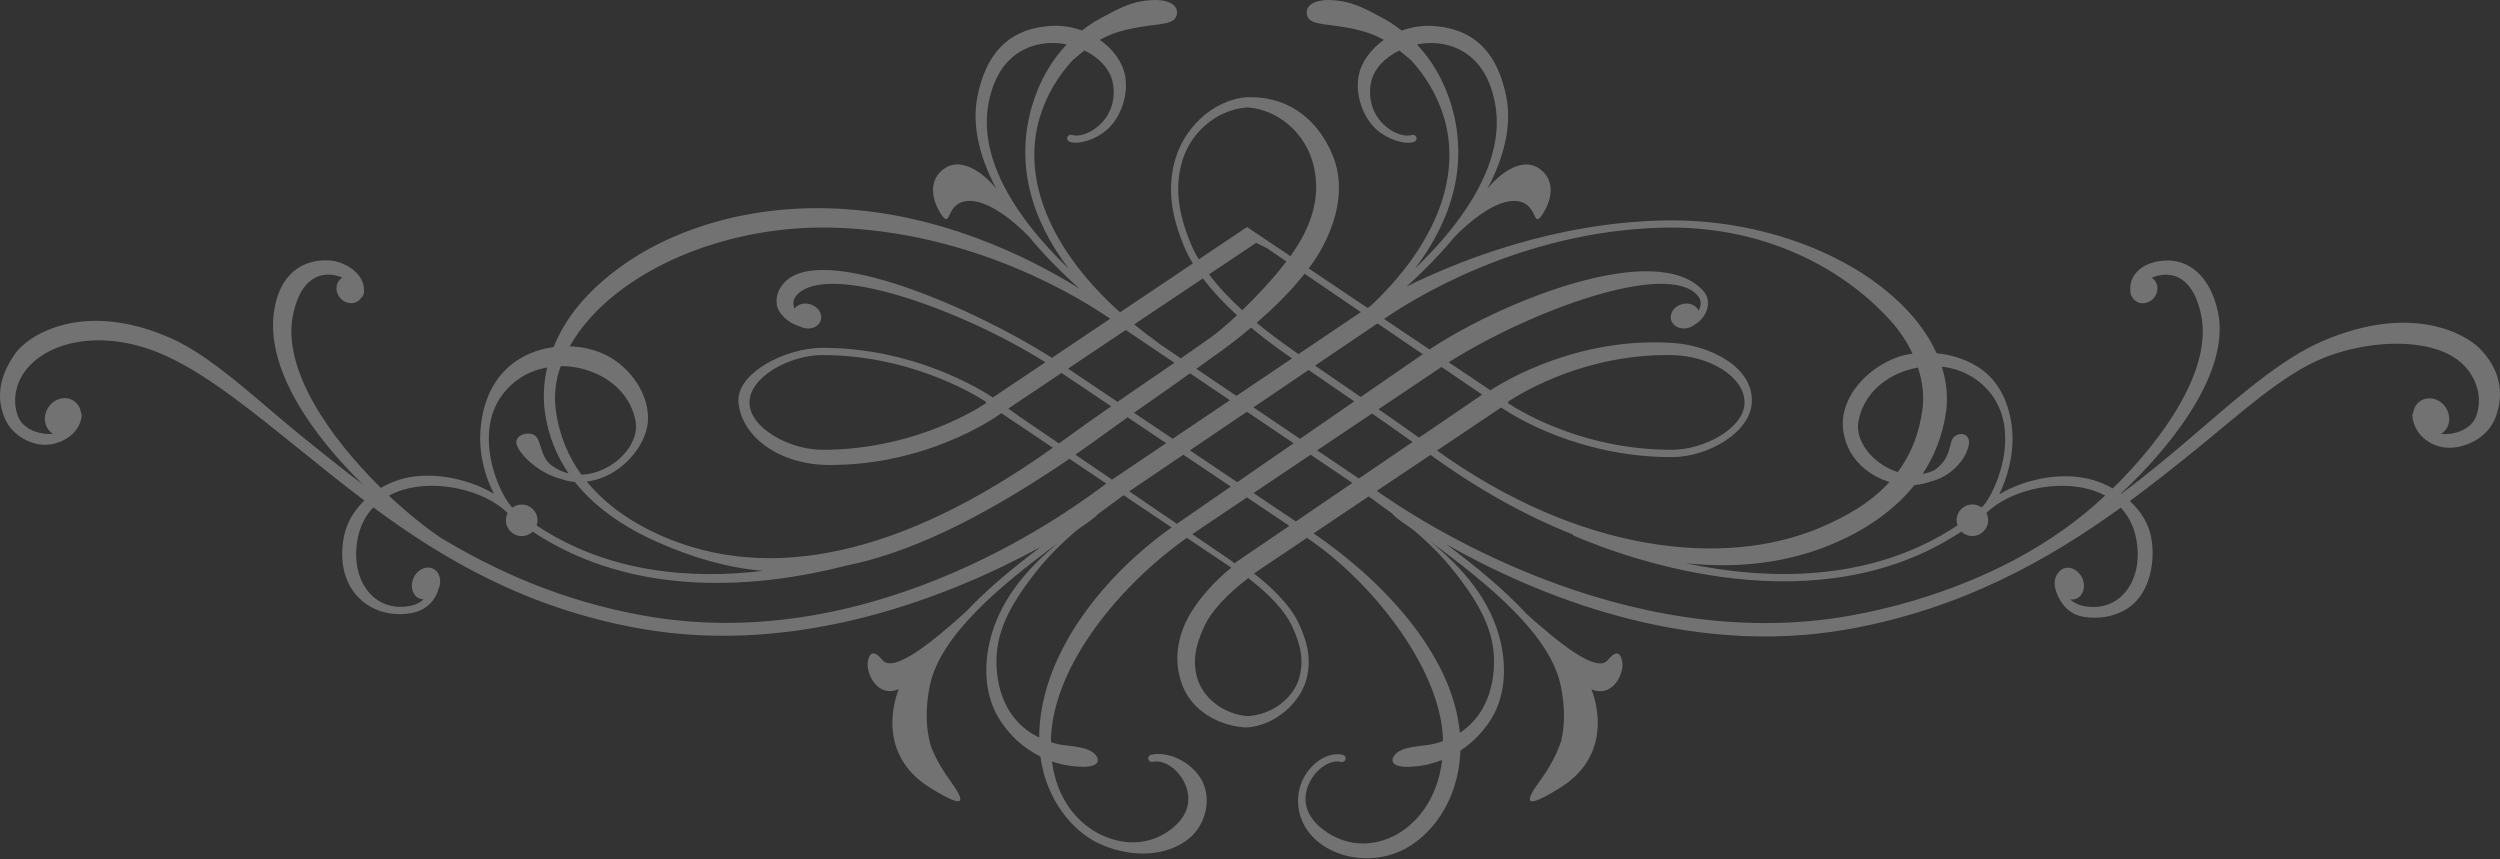 <svg width="1795" height="617" viewBox="0 0 1795 617" fill="none" xmlns="http://www.w3.org/2000/svg">
<rect x="0" y="0" width="1795" height="617" fill="#333333" stroke="none"/>
<path d="M3.805 301.184C9.206 313.133 24.739 322.104 38.707 318.605C49.732 315.85 57.517 308.48 58.709 298.429C58.783 297.684 58.56 297.014 58.15 296.493C57.666 292.92 55.878 289.681 52.786 287.708C46.901 283.949 38.744 286.145 34.609 292.659C30.438 299.136 31.853 307.475 37.738 311.234C37.85 311.309 37.999 311.346 38.111 311.42C28.314 312.5 16.172 308.033 12.782 298.615C8.238 286.033 11.851 271.888 22.169 261.651C41.426 242.592 80.164 237.157 120.652 256.179C150.376 270.138 181.776 295.786 216.677 323.928C230.832 335.319 245.694 347.379 261.599 359.366C254.298 366.476 248.934 375.298 246.997 384.939C243.384 402.919 246.997 420.898 260.742 432.029C270.128 439.622 283.277 442.675 296.127 440.032C307.302 437.761 313.038 429.721 314.789 423.057C317.508 417.139 315.757 410.513 310.803 408.279C305.886 406.008 299.666 408.949 296.947 414.868C294.228 420.787 296.016 427.375 300.932 429.646C301.975 430.13 303.093 430.316 304.21 430.353C301.826 432.438 298.809 434.15 295.01 434.932C283.947 437.203 273.89 434.448 266.59 427.189C257.241 417.883 253.628 402.621 256.868 386.354C258.805 376.713 262.977 369.565 268.043 364.28C317.657 401.02 377.738 436.682 459.125 451.236C573.439 471.71 681.905 428.194 747.014 392.831C727.906 407.274 709.059 422.722 693.899 438.878C670.73 459.835 641.64 483.994 633.557 473.906C628.305 467.355 624.394 467.355 623.09 475.209C621.787 483.064 629.646 501.378 645.327 494.827C645.327 494.827 625.698 539.273 667.564 565.442C696.431 583.459 691.813 573.743 681.979 560.193C678.329 555.168 672.63 546.681 668.384 535.848C664.696 523.341 664.324 508.749 667.527 492.705C674.79 456.373 718.035 420.563 759.641 389.89C736.734 408.875 717.03 431.842 710.362 461.734C706.153 480.681 707.531 501.713 718.669 518.129C725.857 528.776 735.169 537.337 746.977 543.144C751.372 575.455 771.039 597.046 788.434 605.347C808.585 614.951 834.1 616.403 852.091 603.337C866.469 592.877 871.013 571.547 861.254 557.55C852.091 544.484 836.149 539.496 826.39 541.953C824.974 542.288 824.118 543.703 824.49 545.117C824.863 546.495 826.278 547.351 827.656 547.016C835.031 545.192 844.828 551.297 849.968 560.975C852.836 566.335 857.902 580.257 843.598 593.1C828.662 606.501 808.809 608.064 790.632 599.428C774.913 591.909 758.896 575.009 755.283 546.681C757.667 547.5 760.163 548.244 762.733 548.84C765.936 549.584 789.626 554.014 788.173 544.894C788.062 544.261 787.726 543.554 787.205 542.772C782.4 535.699 768.097 535.96 760.759 534.545C758.561 534.136 756.55 533.466 754.538 532.833C754.576 531.53 754.538 530.302 754.613 528.962C757.332 475.879 805.531 419.037 852.091 386.242C852.091 386.242 852.165 386.205 852.203 386.205L884.087 407.572C872.503 416.766 858.982 431.47 852.165 445.132C844.306 460.84 843.002 477.815 849.558 493.524C856.486 510.089 874.402 520.996 894.032 522.298C894.218 522.298 895.336 522.298 895.336 522.298C915.152 520.996 933.291 505.101 937.985 487.791C942.305 471.859 937.538 458.346 932.286 447.216C925.842 433.517 911.725 420.6 900.327 411.741L938.394 386.205C938.432 386.205 938.543 386.279 938.543 386.279C984.396 416.99 1033.38 478.746 1035.98 528.962C1036.02 530.041 1036.02 531.084 1036.02 532.163C1033.27 533.131 1030.4 533.95 1027.31 534.545C1019.97 535.96 1005.66 535.699 1000.86 542.772C1000.3 543.554 1000 544.261 999.891 544.894C998.438 554.051 1022.17 549.621 1025.37 548.84C1028.91 547.984 1032.26 546.867 1035.46 545.638C1032.11 574.897 1015.83 593.063 999.891 600.657C981.714 609.33 961.972 606.501 946.999 593.137C932.696 580.295 937.761 566.41 940.629 561.012C945.77 551.334 955.566 545.192 962.941 547.053C964.319 547.388 965.772 546.569 966.107 545.154C966.442 543.74 965.623 542.325 964.207 541.99C954.448 539.534 942.305 546.681 936.011 558.593C928.859 572.068 931.429 589.303 942.454 600.768C958.173 617.11 984.88 620.274 1005.25 611.228C1026.86 601.624 1047.38 575.418 1048.54 538.975C1056.88 533.503 1063.77 526.542 1069.4 518.241C1080.5 501.825 1081.87 480.756 1077.66 461.845C1070.89 431.247 1050.4 407.907 1026.82 388.662C1068.99 419.633 1113.35 455.927 1120.72 492.779C1123.59 507.111 1123.67 520.363 1120.98 531.94C1116.7 544.671 1110.03 554.647 1105.94 560.268C1096.1 573.818 1091.48 583.533 1120.35 565.516C1162.22 539.347 1142.59 494.901 1142.59 494.901C1158.31 501.453 1166.13 483.138 1164.82 475.284C1163.52 467.429 1159.57 467.429 1154.36 473.981C1146.5 483.771 1118.86 461.25 1096.07 440.776C1079.9 423.206 1059.23 406.381 1038.48 390.821C1101.8 426.631 1210.38 472.641 1327.11 451.758C1409.02 437.091 1471.64 401.392 1522.7 364.503C1527.69 369.789 1531.79 376.899 1533.73 386.465C1537.01 402.733 1533.39 417.995 1524.01 427.301C1516.74 434.56 1506.65 437.314 1495.59 435.044C1491.79 434.262 1488.7 432.512 1486.31 430.391C1487.91 430.614 1489.52 430.428 1491.04 429.758C1495.96 427.487 1497.75 420.861 1495.03 414.98C1492.31 409.061 1486.09 406.12 1481.17 408.391C1479.72 409.061 1478.56 410.14 1477.71 411.443C1475.55 413.974 1474.69 417.771 1475.62 422.164C1477.04 428.939 1482.89 440.181 1494.66 442.6C1507.47 445.206 1520.99 442.302 1530.41 434.746C1543.49 424.286 1547.99 403.03 1544.38 385.051C1542.44 375.41 1536.82 366.736 1529.26 359.738C1545.24 347.938 1560.1 336.137 1574.03 324.896C1608.93 296.791 1639.4 268.053 1670.06 256.29C1704.88 242.927 1749.28 242.666 1768.54 261.762C1778.86 271.999 1782.43 286.145 1777.93 298.727C1774.54 308.144 1762.43 312.611 1752.64 311.532C1752.75 311.457 1752.86 311.42 1753.01 311.346C1758.89 307.586 1760.31 299.248 1756.14 292.771C1752 286.294 1743.84 284.06 1737.96 287.82C1734.87 289.793 1733.08 293.068 1732.6 296.605C1732.19 297.126 1731.93 297.833 1732.04 298.54C1733.3 311.755 1744.25 320.056 1755.54 321.322C1767.2 322.662 1786.08 316.073 1792.19 298.652C1799.42 278.03 1791.75 261.502 1779.98 249.813C1770.03 239.949 1732 217.577 1668.31 244.602C1637.32 257.779 1606.4 285.586 1571.01 315.887C1556.26 328.506 1540.4 341.647 1523.08 354.564C1522.96 354.489 1522.89 354.452 1522.82 354.378C1563.23 316.557 1601.37 264.666 1592.43 223.682C1586.58 196.88 1570.64 187.052 1556.67 187.052C1538.35 187.052 1529.63 197.513 1529.59 206.223C1529.59 209.089 1529.41 211.435 1530.86 213.184C1531.35 214.115 1531.98 215.008 1532.83 215.715C1536.71 219.028 1542.82 218.21 1546.47 213.966C1550.08 209.685 1549.89 203.543 1546.02 200.267C1545.65 199.932 1545.24 199.672 1544.83 199.448C1548.29 197.922 1552.35 196.991 1556.67 197.289C1568.3 198.108 1576.45 207.898 1580.29 225.543C1588.86 264.889 1553.69 314.659 1516.97 350.692C1512.65 348.236 1508.1 346.263 1503.45 344.848C1482.07 338.297 1454.91 343.359 1435.39 354.973C1440.72 344.215 1445.45 328.879 1444.97 313.058C1444.45 294.52 1437.44 276.02 1423.18 265.522C1414.42 259.008 1402.65 254.839 1390.47 253.61C1386.04 243.857 1379.71 234.216 1371.33 224.91C1333.52 182.92 1264.13 156.751 1194.51 158.278C1115.4 159.99 1047.31 187.276 1009.87 205.776C1023.66 193.306 1035.05 181.357 1044.4 170.041C1054.57 159.469 1074.01 143.053 1088.76 144.318C1103.81 145.621 1100.53 163.266 1106.42 155.411C1112.31 147.557 1118.86 131.215 1105.79 121.425C1093.83 112.454 1078.07 123.138 1067.94 135.533C1082.54 108.248 1084.74 85.913 1081.58 69.757C1075.8 40.238 1060.64 21.365 1030.55 18.759C1021.83 18.015 1013.71 19.318 1006.48 21.961C1000.82 17.531 994.9 13.846 988.828 10.905C980.261 6.029 971.657 2.381 964.468 1.078C942.864 -2.831 935.675 4.986 938.953 12.208C941.709 18.276 954.188 16.973 971.657 20.695C980.634 22.631 987.413 25.162 993.596 28.661C983.874 35.548 977.319 45.04 975.568 54.048C972.886 67.933 978.436 84.349 988.642 93.283C996.389 100.058 1008.57 104.116 1015.31 101.882C1016.69 101.436 1017.43 99.947 1016.99 98.569C1016.54 97.192 1015.05 96.447 1013.67 96.931C1009.46 98.346 1001.57 96.522 994.527 90.38C985.774 82.712 982.049 71.395 984.358 59.372C986.184 49.842 994.08 41.429 1004.66 36.255C1007.27 38.302 1009.95 40.499 1012.85 42.993L1013.04 43.067C1023.36 54.383 1031.96 68.157 1036.84 84.498C1049.65 127.679 1030.1 176.406 984.06 219.736C983.241 220.22 982.496 220.666 981.863 221.076L939.661 192.748C941.598 190.142 943.46 187.536 945.136 184.893C954.486 170.19 968.677 140.41 956.907 111.635C946.85 87.141 926.81 69.795 898.018 69.795C897.831 69.795 895.41 69.795 895.41 69.795C870.38 71.693 848.776 92.762 842.891 117.889C837.49 140.931 843.487 160.548 850.079 176.704C851.793 180.91 853.953 185.08 856.449 189.174L804.19 224.24C754.65 179.794 733.195 129.168 746.493 84.461C751.335 68.119 759.977 54.346 770.294 43.03L770.48 42.956C773.386 40.461 776.068 38.265 778.675 36.218C789.253 41.392 797.15 49.842 798.975 59.334C801.285 71.358 797.597 82.637 788.807 90.343C781.767 96.485 773.87 98.309 769.661 96.894C768.283 96.448 766.793 97.192 766.346 98.532C765.899 99.909 766.644 101.398 768.022 101.845C774.764 104.079 786.944 100.058 794.692 93.246C804.898 84.312 810.448 67.933 807.766 54.011C806.052 45.003 799.459 35.511 789.738 28.624C795.921 25.125 802.7 22.556 811.677 20.658C829.146 16.935 841.624 18.238 844.38 12.171C847.658 4.986 840.469 -2.868 818.866 1.04C811.714 2.343 803.11 5.991 794.505 10.868C788.434 13.809 782.512 17.494 776.85 21.924C769.624 19.281 761.467 17.941 752.75 18.722C722.654 21.328 707.494 40.201 701.721 69.72C698.555 85.876 700.715 108.21 715.353 135.496C705.222 123.1 689.466 112.417 677.51 121.388C664.435 131.215 670.954 147.557 676.876 155.374C682.761 163.229 679.484 145.584 694.532 144.281C709.282 143.016 728.726 159.394 738.894 170.004C748.579 181.767 760.498 194.2 774.988 207.191C738.559 184.484 672.146 151.242 593.18 149.53C523.564 148.004 459.497 171.976 420.834 213.184C409.771 224.947 402.284 237.231 397.479 249.218C386.081 250.707 374.907 255.099 365.856 262.842C352.409 274.382 346.04 291.431 344.922 309.931C343.842 327.65 348.945 343.508 354.681 354.527C335.126 343.024 308.047 337.887 286.927 344.364C282.234 345.816 277.727 347.826 273.481 350.32C236.866 314.287 201.965 264.703 210.494 225.468C214.331 207.824 222.488 198.034 234.147 197.215C238.393 196.917 242.416 197.848 245.88 199.337C245.433 199.597 244.986 199.858 244.613 200.193C240.74 203.469 240.553 209.611 244.167 213.892C247.817 218.172 253.888 218.954 257.762 215.641C258.395 215.12 258.879 214.487 259.326 213.817C261.636 212.03 261.524 209.35 261.226 206.112C260.332 196.545 248.078 187.499 235.897 186.941C216.715 186.085 200.251 197.215 196.638 224.426C191.163 265.224 223.866 312.053 260.705 347.975C246.252 337.031 232.62 326.124 219.769 315.776C184.495 287.373 153.281 256.365 122.477 242.741C61.391 215.716 21.275 239.242 10.808 254.057C1.235 267.644 -4.054 283.762 3.805 301.184ZM1042.28 76.272C1036.88 57.808 1028.01 43.216 1017.36 31.937C1020.68 31.267 1024.06 30.895 1027.53 30.895C1038.78 30.895 1065.78 34.989 1073.38 73.74C1078.41 99.388 1071.15 139.591 1015.83 193.008C1043.66 156.379 1054.05 116.66 1042.28 76.272ZM709.841 73.703C717.439 34.952 744.444 30.82 755.693 30.858C759.157 30.858 762.547 31.267 765.862 31.9C755.209 43.179 746.344 57.771 740.943 76.234C729.172 116.623 739.565 156.342 767.352 192.971C712.076 139.591 704.812 99.388 709.841 73.703ZM746.195 526.133C746.158 527.287 746.195 528.403 746.195 529.557C728.167 520.996 719.004 504.766 716.322 486.749C712.634 461.994 720.754 443.01 734.722 422.834C745.673 407.013 757.406 394.096 772.045 381.663C776.664 377.755 784.299 373.66 788.62 368.858C794.915 364.317 801.061 359.85 806.723 355.569L841.214 378.685C793.761 412.299 748.132 467.615 746.195 526.133ZM809.628 299.62C818.456 305.539 827.768 311.793 837.303 318.195L798.454 344.364L772.082 326.422C784.821 317.6 797.448 308.368 809.628 299.62ZM760.572 318.195C760.498 318.27 760.386 318.344 760.312 318.381L733.121 299.881L723.958 293.366L762.174 267.793C769.512 272.707 782.251 281.268 797.82 291.728C785.976 299.955 773.945 308.48 760.572 318.195ZM898.278 235.221C906.1 241.773 913.177 247.059 918.094 250.595C921.335 252.903 924.501 255.136 927.667 257.37L887.737 284.246C877.866 277.583 868.145 270.994 858.982 264.815C864.494 260.832 870.082 256.849 875.706 252.829C881.405 248.771 889.451 242.666 898.278 235.221ZM891.946 222.751C883.64 215.12 875.147 206.335 868.07 196.991L901.929 174.359L909.788 178.267L923.644 187.722C914.593 199.56 902.86 212.216 891.946 222.751ZM1014.23 317.339L975.68 343.582C968.528 338.743 958.061 331.671 945.695 323.332C959.291 314.212 972.812 305.129 985.103 296.903C994.676 303.529 1004.29 310.229 1014.23 317.339ZM989.759 293.813C1014.45 277.248 1033 264.815 1035.02 263.475L1064.22 283.353L1018.85 314.249C1008.87 307.065 999.183 300.327 989.759 293.813ZM933.44 315.068C922.862 307.921 911.464 300.216 899.954 292.473C913.662 283.204 927.295 273.972 939.586 265.671C948.973 272.185 958.099 278.439 967.001 284.507C968.826 285.772 970.577 286.964 972.365 288.192C960.073 296.717 946.775 305.874 933.44 315.068ZM928.822 318.27C914.705 328.023 900.811 337.589 888.37 346.188C877.643 338.967 866.059 331.187 854.326 323.369C866.953 314.808 881.07 305.278 895.298 295.637L928.822 318.27ZM883.081 287.373L841.997 315.031C832.461 308.628 823.075 302.337 814.21 296.382C818.195 293.552 822.143 290.723 826.017 288.08C835.106 281.864 844.678 275.052 854.437 268.016L883.081 287.373ZM845.014 376.08L810.783 352.777C816.668 348.794 831.195 338.967 849.632 326.496C861.328 334.351 872.912 342.131 883.714 349.352C865.5 361.934 851.16 371.836 845.014 376.08ZM927.592 449.338C934.446 463.893 936.048 474.949 932.956 486.339C928.896 501.304 913.513 512.992 896.341 514.146C896.49 514.146 895.932 514.146 895.932 514.146C878.947 513.03 863.526 501.304 859.466 486.339C856.412 474.949 858.013 463.893 864.83 449.338C869.746 438.878 880.623 427.04 896.23 415.054C911.837 427.04 922.676 438.878 927.592 449.338ZM886.21 404.482L884.906 403.179L856.039 383.525C862.632 379.095 877.159 369.342 895.336 357.132C907.553 365.322 918.094 372.432 925.767 377.569L886.21 404.482ZM930.423 374.405C923.048 369.454 912.47 362.344 900.066 354.005C912.731 345.518 926.848 336.063 941.039 326.496L971.024 346.747L930.423 374.405ZM1053.45 422.834C1067.42 443.01 1075.54 462.032 1071.85 486.749C1069.51 502.569 1062.13 517.05 1048.16 526.17C1042.91 467.727 989.052 414.086 943.162 382.966L982.757 356.388C988.009 360.296 993.559 364.391 999.332 368.523C1003.62 373.437 1011.47 377.643 1016.21 381.663C1030.77 394.096 1042.5 407.013 1053.45 422.834ZM1501.58 351.735C1504.75 352.703 1508.14 354.043 1511.49 355.829C1472.87 392.198 1424.74 416.096 1374.2 431.172C1359.15 435.676 1343.91 439.25 1328.46 442.042C1164.9 471.301 1015.16 371.427 988.567 352.442L1027.12 326.608C1061.16 351.288 1095.43 370.347 1128.92 383.599C1129.18 384.046 1129.55 384.455 1130.11 384.679C1170.6 402.025 1304.91 450.306 1408.24 381.663C1410.29 383.636 1413.05 384.865 1416.14 384.865C1422.39 384.865 1427.5 379.765 1427.5 373.511C1427.5 371.65 1427.01 369.9 1426.19 368.337C1443.25 351.66 1477.04 344.215 1501.58 351.735ZM1394.16 263.251C1403.32 264.257 1412 267.458 1419.23 272.781C1432.34 282.459 1439.23 296.046 1439.72 313.133C1440.39 336.808 1428.32 359.515 1422.8 364.354C1420.94 363.014 1418.67 362.195 1416.17 362.195C1409.92 362.195 1404.85 367.257 1404.85 373.511C1404.85 374.814 1405.11 376.042 1405.52 377.196C1342.42 419.149 1267.33 416.469 1210.01 404.333C1249.08 408.614 1285.84 403.775 1318.51 389.406C1337.32 381.142 1358.66 368.114 1374.61 348.273C1378.55 347.938 1382.43 347.082 1386.12 345.742C1400.19 342.428 1411.11 330.703 1413.49 320.056C1415.35 311.793 1407.72 309.596 1403.14 313.542C1398.7 317.339 1402.24 327.725 1389.28 337.403C1386.45 338.78 1383.51 339.748 1380.42 340.269C1388.83 327.576 1395.09 312.5 1397.4 294.446C1398.67 284.172 1397.48 273.674 1394.16 263.251ZM1380.38 293.366C1377.96 312.202 1371.48 327.055 1362.61 338.929C1362.28 338.818 1361.94 338.743 1361.61 338.632C1344.06 332.527 1331.81 316.334 1334.34 302.561C1337.21 286.74 1348.46 273.861 1365.18 267.235C1369.09 265.708 1373.08 264.666 1377.1 263.922C1380.27 273.6 1381.65 283.651 1380.38 293.366ZM1194.59 163.452C1262.75 161.963 1320.86 189.695 1357.69 230.568C1363.95 237.529 1369.24 245.495 1373.19 253.908C1368.91 254.541 1364.66 255.509 1360.67 257.109C1342.24 264.405 1326.93 280.04 1323.69 297.684C1320.78 313.691 1328.75 337.143 1356.61 346.114C1342.42 361.674 1324.1 371.501 1307.11 378.76C1237.91 408.167 1133.91 396.814 1031.78 323.481L1077.81 292.585C1088.02 299.471 1134.58 328.209 1200.21 328.209C1226.28 328.209 1256.68 310.676 1257.8 288.974C1259.1 263.251 1227.55 248.064 1201.55 246.277C1133.65 241.587 1080.87 273.228 1070.1 280.226L1040.16 260.125C1099.34 222.677 1197.34 187.015 1218.95 212.216C1222 215.753 1221.26 219.55 1220.06 222.081C1219.91 222.379 1219.77 222.677 1219.58 222.974C1217.75 218.954 1212.61 216.944 1207.47 218.433C1201.92 220.071 1198.5 225.171 1199.88 229.824C1201.22 234.514 1206.84 236.971 1212.39 235.37C1213.92 234.923 1215.22 234.216 1216.38 233.36C1219.91 231.424 1223.04 228.186 1224.83 224.314C1227.36 218.842 1226.77 213.11 1222.93 208.829C1189.74 171.753 1079.56 215.902 1027.49 250.186C1027.49 250.186 1027.04 250.483 1026.41 250.93L993.782 229.005C1012.85 215.79 1091.63 165.685 1194.59 163.452ZM1082.54 288.527C1095.25 280.226 1140.09 254.02 1200.25 254.95C1227.74 255.397 1252.58 270.659 1252.58 288.974C1252.58 307.288 1223.79 322.96 1200.25 322.96C1139.12 322.96 1095.1 297.535 1082.54 289.42L1083.18 288.974L1082.54 288.527ZM987.785 233.062L988.94 232.467L989.163 232.355L989.201 232.318L1021.53 254.318C1013.19 260.087 996.762 271.404 976.983 285.028C974.637 283.427 972.253 281.789 969.943 280.189C961.563 274.456 952.996 268.612 944.205 262.507C968.677 245.979 986.817 233.695 987.785 233.062ZM977.095 224.091L932.323 254.243C928.635 251.675 924.911 249.032 921.149 246.314C916.455 242.964 909.713 237.939 902.301 231.759C913.96 221.634 926.55 209.425 936.681 196.545L977.095 224.091ZM854.847 174.657C845.945 152.806 843.896 136.166 847.919 119.006C853.283 96.075 872.801 78.877 895.373 77.128C895.187 77.128 895.932 77.128 895.932 77.128C918.28 78.84 937.798 96.075 943.199 119.006C947.222 136.166 944.95 154.518 932.025 175.662C930.423 178.305 928.524 181.059 926.512 183.888L896.826 163.973L895.373 163.005L893.92 163.973L860.732 186.234C858.423 182.399 856.449 178.528 854.847 174.657ZM863.712 199.895C870.976 209.536 879.654 218.507 888.147 226.362C880.884 233.174 874.179 238.795 869.188 242.368C862.148 247.394 854.959 252.382 847.845 257.296C842.183 253.461 836.894 249.925 832.089 246.649C831.977 246.538 831.902 246.426 831.791 246.314C825.645 241.922 819.909 237.455 814.321 232.913L863.712 199.895ZM808.324 236.934L843.226 260.497C834.51 266.49 825.98 272.297 818.158 277.657C812.869 281.306 807.654 284.879 802.402 288.527C787.354 278.439 774.689 269.952 766.867 264.666L808.324 236.934ZM423.739 228.335C460.54 187.425 528.369 161.963 596.532 163.415C699.188 165.648 777.744 215.418 797.113 228.856L755.283 256.923C701.832 222.639 589.157 172.535 562.525 203.58C558.8 207.898 556.938 212.812 557.757 218.805C558.614 224.873 565.654 231.983 574.556 234.44C575.264 234.812 576.009 235.11 576.828 235.37C582.378 237.008 588.003 234.514 589.344 229.824C590.722 225.171 587.295 220.071 581.745 218.433C577.238 217.13 572.731 218.545 570.459 221.597C569.416 219.066 568.932 215.529 571.762 212.216C593.366 187.015 691.366 222.677 750.553 260.125L712.858 285.4C702.577 278.588 655.086 249.739 590.461 249.739C564.387 249.739 527.996 267.793 530.268 289.421C532.876 314.287 560.365 333.867 595.713 333.867C664.324 333.867 711.852 301.779 719.004 296.679L755.954 321.471C647.972 398.489 553.139 419.112 474.769 384.641C456.853 376.75 436.552 364.428 421.281 345.779C424.409 345.369 427.576 344.662 430.816 343.545C450.707 336.622 465.308 316.781 465.308 300.29C465.308 280.226 449.738 260.497 431.263 253.201C424.41 250.483 416.811 248.92 409.063 248.659C412.937 241.81 417.742 234.998 423.739 228.335ZM708.165 289.421C695.612 297.536 651.585 322.96 590.461 322.96C566.92 322.96 538.128 307.288 538.128 288.974C538.128 270.659 566.92 254.95 590.461 254.95C650.542 254.95 695.351 280.412 708.127 288.564L707.531 288.974L708.165 289.421ZM402.545 262.917C410.181 262.842 418.003 264.219 425.527 267.197C442.251 273.823 453.463 286.666 456.368 302.524C458.901 316.297 446.647 332.49 429.103 338.594C425.154 339.972 421.243 340.679 417.444 340.828C408.244 328.097 401.39 312.612 399.006 293.888C397.665 283.651 398.932 273.265 402.545 262.917ZM350.994 313.133C351.478 296.047 358.369 282.46 371.48 272.781C377.701 268.165 385.076 265.262 392.86 263.847C390.29 275.015 389.918 285.661 391.147 295.079C393.419 312.723 399.751 327.501 408.281 339.935C405.003 339.153 401.837 337.85 398.857 336.063L398.783 335.84C398.112 335.505 397.442 335.133 396.846 334.76C396.25 334.351 395.654 333.867 395.058 333.42C387.981 327.241 388.651 316.595 384.368 312.947C379.786 309.038 368.016 312.314 371.294 320.131C374.572 327.985 387.646 339.748 402.023 343.694L401.949 343.545C405.376 344.885 408.989 345.742 412.714 346.039C429.587 367.22 452.979 380.845 472.646 389.481C497.527 400.425 522.036 407.646 547.849 409.88C496.484 416.022 436.813 411.555 385.262 377.271C385.672 376.117 385.932 374.889 385.932 373.586C385.932 367.332 380.867 362.269 374.609 362.269C372.113 362.269 369.841 363.088 367.979 364.428C362.429 359.515 350.323 336.845 350.994 313.133ZM289.125 351.735C313.709 344.215 347.492 351.66 364.552 368.374C363.733 369.938 363.248 371.687 363.248 373.548C363.248 379.802 368.314 384.902 374.572 384.902C377.626 384.902 380.42 383.674 382.468 381.701C456.033 430.651 546.285 421.792 606.962 406.269C650.952 397.41 700.976 374.442 763.217 332.564C764.744 331.559 766.271 330.442 767.799 329.4L794.319 347.193C775.881 360.78 631.546 472.343 462.253 442.042C404.631 431.731 357.177 410.662 316.502 386.13C305.402 378.648 292.365 368.225 279.217 355.867C282.569 354.043 285.959 352.703 289.125 351.735Z" fill="white" fill-opacity="0.31"/>
</svg>
